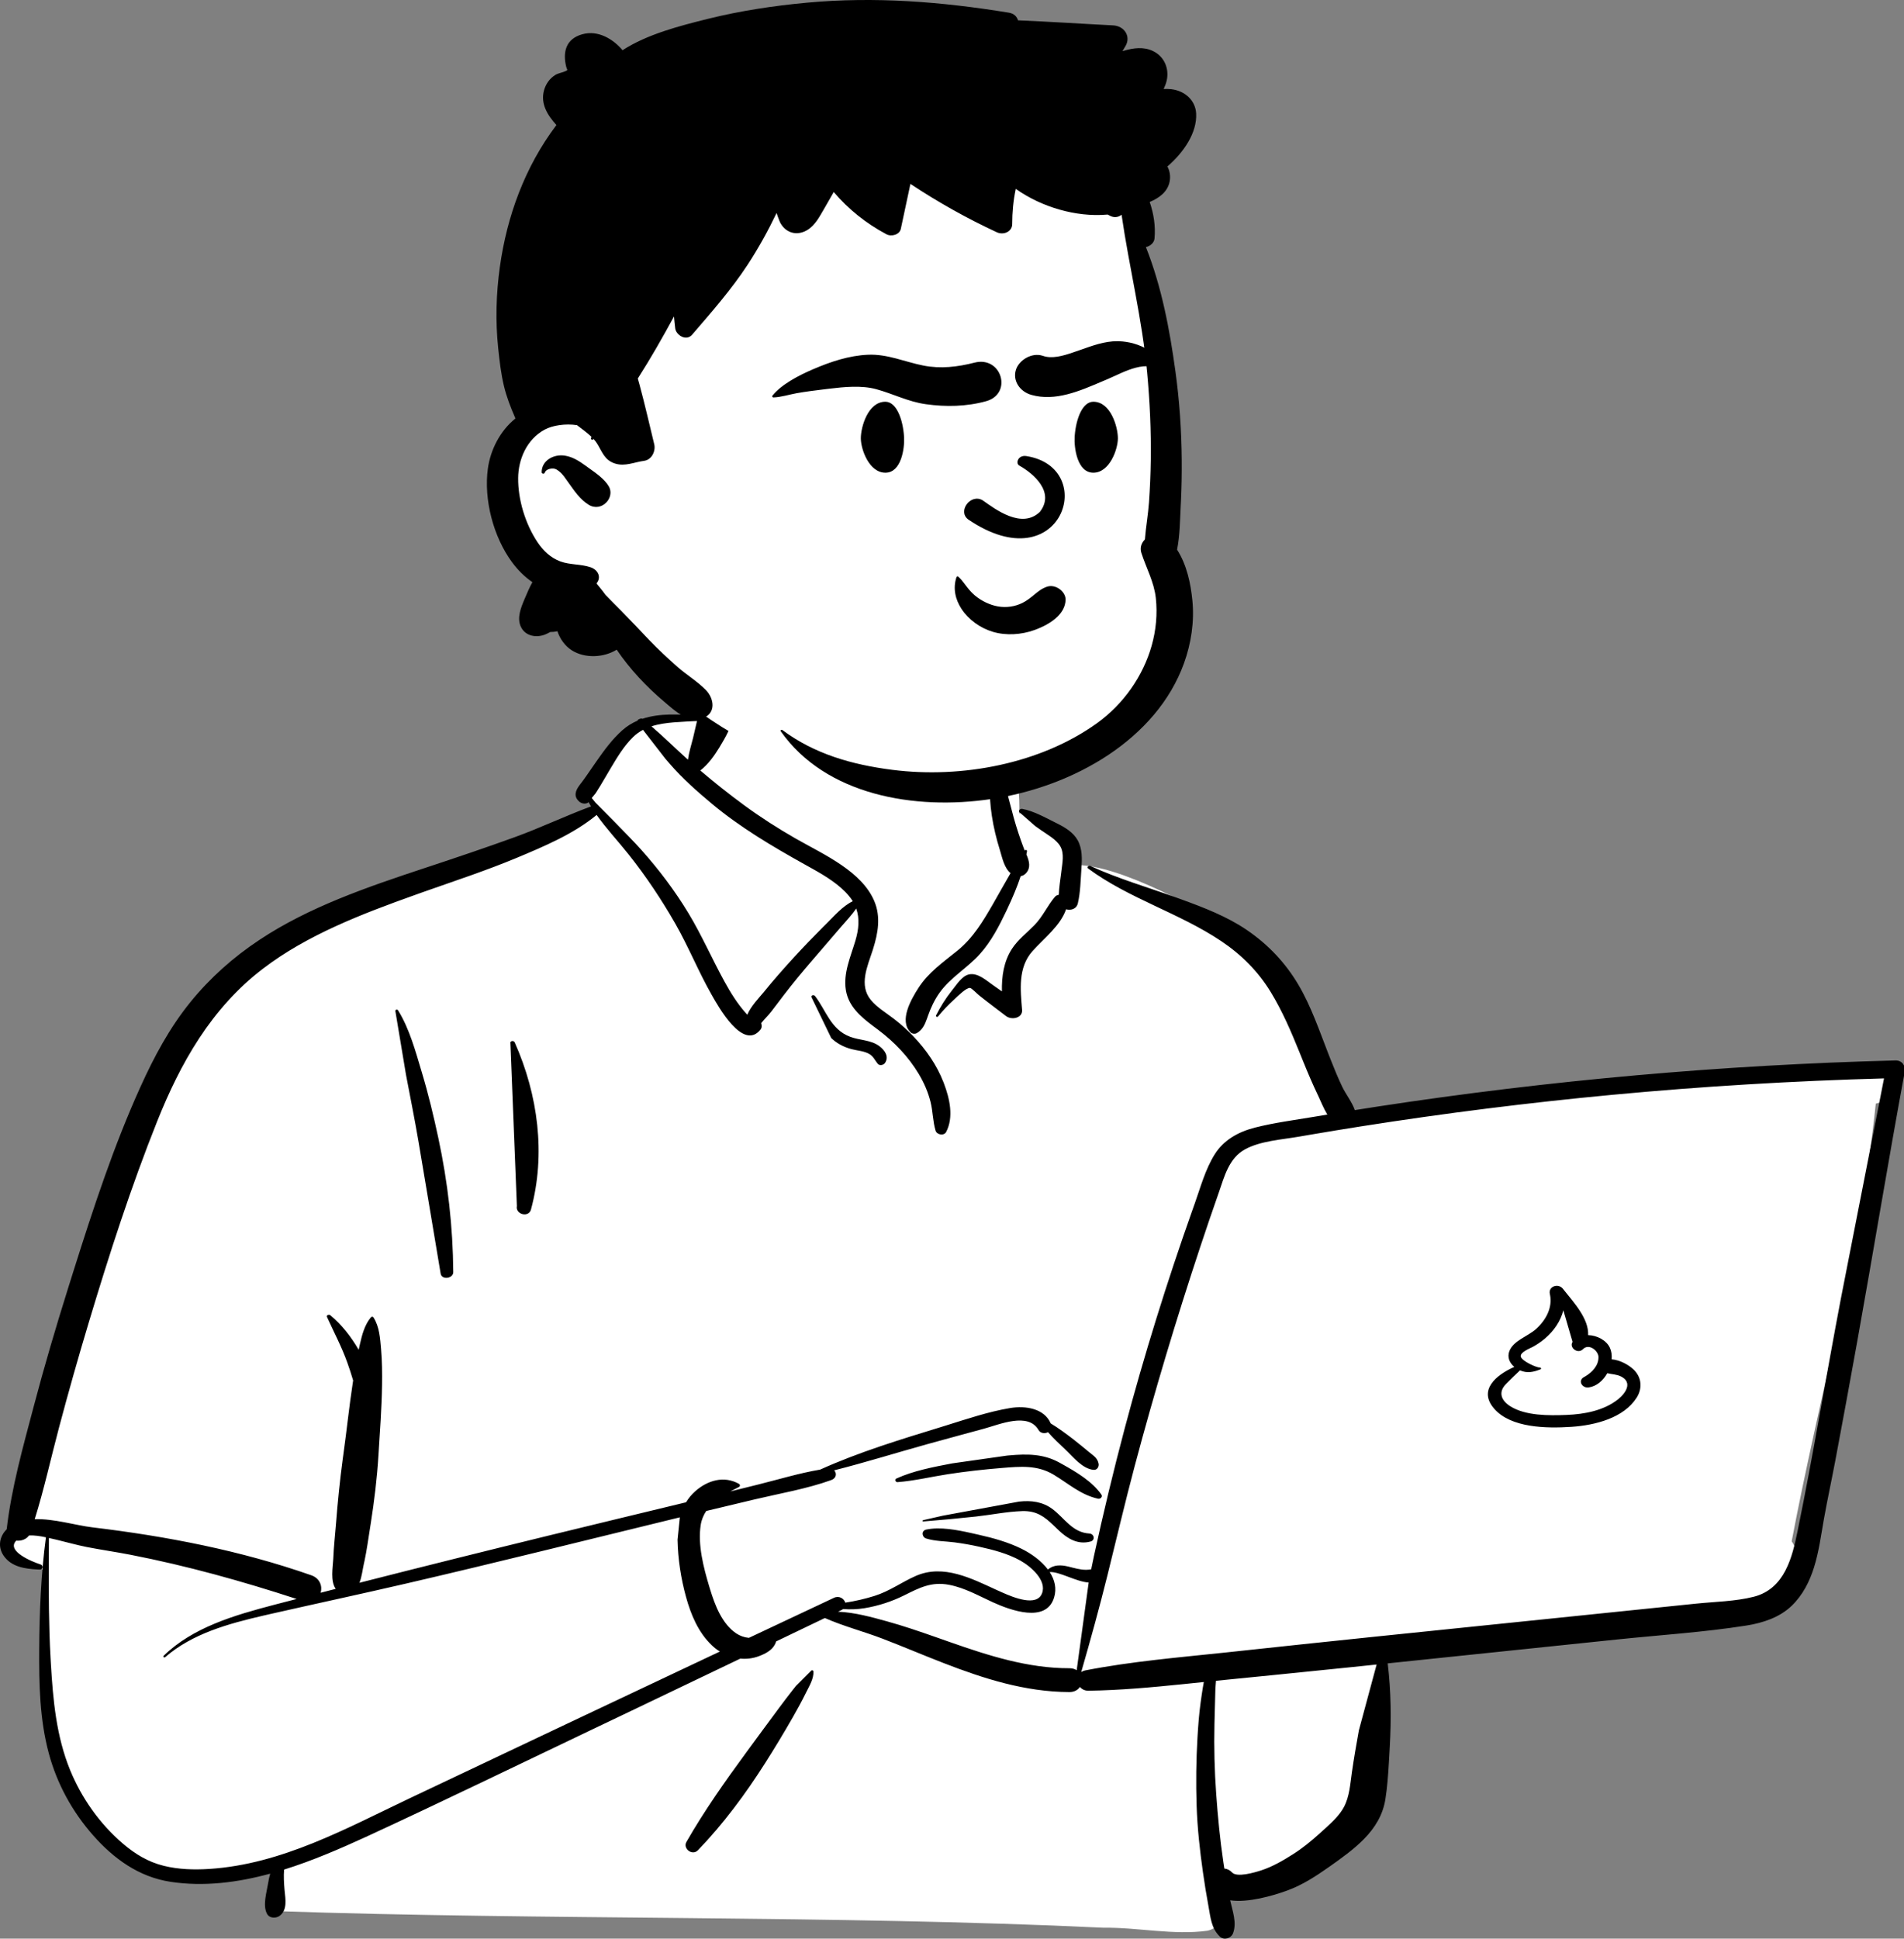 <svg width="393" height="400" viewBox="0 0 393 400" fill="none" xmlns="http://www.w3.org/2000/svg">
<rect x="0" y="0" width="393" height="400" fill="#808080" stroke="none"/>
<path fill-rule="evenodd" clip-rule="evenodd" d="M383.574 220.36C377.968 220.863 372.362 221.366 366.758 221.869C339.909 223.747 313.073 227.666 286.431 230.018C285.767 229.031 284.47 229.192 283.681 229.879C281.023 229.666 278.043 227.807 275.635 229.741C275.557 229.731 275.479 229.719 275.401 229.712C271.112 222.183 268.148 214.151 265.272 206.109C263.436 201.165 260.966 196.379 256.401 193.058C248.611 188.111 230.762 178.076 221.614 178.498C221.462 177.001 220.7 175.456 219.446 174.458C222.209 170.148 211.16 167.335 210.381 167.835C210.881 153.435 203.478 140.929 187.154 138.062C172.532 135.275 151.732 134.806 143.868 148.79C143.002 148.7 134.165 148.659 133.31 148.746C131.982 147.206 117.382 161.803 123.365 166.887C69.869 188.539 39.45 185.956 24.643 246.83C22.642 252.547 22.496 258.805 20.382 264.396C12.862 280.464 6.762 297.573 5.244 315.055C1.578 315.915 1.156 321.831 5.403 322.686C7.025 323.012 8.382 323.459 9.565 324.307C8.64 338.634 12.427 371.363 14.813 371.261C19.678 385.43 41.38 389.427 56.745 384.449C54.096 389.009 56.745 391.874 56.745 394.312C112.029 396.225 172.477 395.122 227.746 397.748C234.816 397.655 242.253 399.335 249.226 398.368C253.478 397.435 253.485 391.317 249.173 390.561L268.02 386.815C267.598 386.67 275.789 381.686 281.98 372.37C287.743 361.949 283.82 349.37 286.431 338.036C306.824 336.51 327.552 335.857 347.721 332.698C350.471 340.227 362.376 331.223 366.159 327.601C366.154 327.596 366.15 327.591 366.144 327.584C367.977 327.125 369.444 325.555 369.495 323.695C370.779 322.018 371.048 319.65 369.816 318.029C375.461 288.226 384.066 257.797 387.177 227.715C388.275 227.493 389.312 227.052 390.189 226.373L390.118 226.306C391.605 224.79 391.895 222.171 389.414 220.881C387.415 219.841 385.744 220.164 383.574 220.36Z" fill="white"/>
<path fill-rule="evenodd" clip-rule="evenodd" d="M144.887 145.542C146.553 141.711 152.184 143.2 151.555 147.225C151.18 149.635 149.736 152.18 148.441 154.293C147.386 156.013 146.182 157.69 144.55 158.979C147.456 161.46 150.47 163.848 153.562 166.117C156.937 168.593 160.484 170.874 164.152 172.971C167.367 174.81 170.728 176.44 173.759 178.539C176.578 180.488 179.144 182.835 180.45 185.898C181.842 189.159 181.238 192.528 180.212 195.787L180.095 196.156C179.049 199.385 177.235 203.277 179.749 206.32C181.028 207.87 182.888 208.966 184.493 210.205C185.922 211.304 187.262 212.502 188.49 213.787C191.17 216.59 193.349 219.743 194.724 223.257L194.847 223.577C196.025 226.687 196.887 230.497 195.295 233.551C194.838 234.427 193.364 234.141 193.108 233.29C192.528 231.359 192.56 229.337 192.075 227.377C191.569 225.341 190.729 223.409 189.631 221.578C187.509 218.04 184.633 215.018 181.236 212.463L180.22 211.705C177.57 209.717 175.136 207.606 174.597 204.312C174.023 200.789 175.565 197.433 176.557 194.098C177.248 191.773 177.473 189.545 176.726 187.446C175.814 188.809 174.569 190.102 173.584 191.256C171.622 193.556 169.643 195.842 167.668 198.131C165.642 200.478 163.667 202.863 161.787 205.31C160.945 206.405 160.112 207.506 159.284 208.607C158.659 209.435 157.79 210.262 157.11 211.107C157.275 211.559 157.262 212.081 156.963 212.45C153.358 216.908 148.227 207.608 146.89 205.257C144.166 200.471 142.136 195.388 139.403 190.602C136.571 185.643 133.345 180.816 129.752 176.287C127.578 173.549 125.14 170.976 123.151 168.149C118.464 172.038 112.298 174.645 106.634 177.007C100.411 179.604 93.945 181.725 87.565 183.977L85.68 184.649C74.686 188.573 63.424 192.886 54.286 199.86C43.548 208.055 37.195 219.476 32.466 231.303C27.022 244.918 22.518 258.9 18.319 272.876C16.171 280.024 14.132 287.206 12.216 294.412C10.527 300.76 9.127 307.171 7.172 313.454C11.137 313.325 15.659 314.729 19.044 315.135C34.472 316.982 49.691 319.927 64.257 325.028C66.056 325.658 66.577 327.302 66.185 328.634C67.223 328.366 68.259 328.096 69.297 327.829C68.16 326.235 68.703 323.386 68.792 321.619L68.798 321.498C68.889 319.144 69.168 316.787 69.35 314.438C69.694 309.96 70.143 305.514 70.739 301.059L70.892 299.946C71.568 295.101 72.067 290.228 72.805 285.391L72.892 284.839C72.538 283.6 72.126 282.378 71.694 281.161C70.543 277.92 68.917 274.867 67.492 271.728C67.324 271.358 67.9 271.147 68.169 271.368C70.582 273.353 72.498 275.874 74.038 278.508C74.064 278.384 74.088 278.26 74.116 278.136L74.291 277.344C74.725 275.415 75.252 273.384 76.545 271.818C76.683 271.654 76.956 271.618 77.086 271.818C78.324 273.735 78.463 276.164 78.653 278.345C78.868 280.812 78.896 283.312 78.858 285.787C78.783 290.622 78.411 295.473 78.114 300.299C77.823 305.045 77.251 309.729 76.514 314.426L76.374 315.308C76.014 317.543 75.719 319.807 75.244 322.028L75.11 322.633C74.856 323.734 74.7 325.286 74.194 326.576C87.203 323.257 100.232 320.012 113.286 316.826C122.72 314.521 132.165 312.252 141.605 309.968C142.103 309.146 142.724 308.379 143.498 307.694C146.048 305.434 149.428 304.424 152.529 306.165C152.78 306.307 152.802 306.668 152.529 306.805C151.935 307.101 151.34 307.407 150.755 307.725L156.424 306.319C160.661 305.269 164.949 303.955 169.284 303.223C177.273 299.616 185.865 297.006 194.279 294.426L195.269 294.118C199.578 292.776 204.034 291.27 208.486 290.525C211.745 289.98 215.569 290.637 216.879 293.693C218.539 294.693 220.1 295.869 221.607 297.024C222.696 297.861 223.74 298.749 224.801 299.613L224.996 299.771C225.864 300.459 226.551 300.921 226.765 302.018C226.875 302.584 226.481 303.35 225.717 303.275C223.381 303.046 221.482 300.568 219.897 299.089C218.673 297.946 217.439 296.763 216.322 295.505C215.672 295.83 214.778 295.772 214.363 295.053C212.214 291.329 206.325 293.909 203.066 294.793L198.4 296.057C196.066 296.69 193.732 297.327 191.404 297.973C185.003 299.752 178.635 301.742 172.176 303.376C172.753 303.957 172.674 304.99 171.575 305.384C166.521 307.2 160.975 308.138 155.721 309.383C152.407 310.17 149.092 310.961 145.778 311.758C145.212 312.599 144.803 313.553 144.63 314.661C143.998 318.738 145.217 323.442 146.405 327.385L146.585 327.975C147.56 331.145 148.997 335.031 151.987 337.033C152.717 337.521 153.646 337.861 154.582 337.938C160.434 335.181 166.285 332.426 172.14 329.674C173.225 329.165 174.229 329.855 174.472 330.675C176.537 330.366 178.596 329.877 180.472 329.295C183.624 328.315 186.086 326.447 189.04 325.155C194.76 322.655 200.598 325.726 205.717 328.06L206.899 328.59C209.194 329.61 213.971 331.568 215.071 328.78C216.138 326.083 212.769 323.201 210.593 321.987C207.999 320.539 204.98 319.766 202.049 319.12C200.375 318.751 198.682 318.451 196.978 318.231C195.044 317.983 193.048 318.021 191.187 317.446C190.263 317.162 190.12 315.818 191.187 315.595C194.052 314.999 197.471 315.65 200.461 316.314L202.023 316.668C205.035 317.344 208.077 318.192 210.822 319.542C212.816 320.522 214.923 322.013 216.298 323.838C217.493 322.824 218.979 322.858 220.527 323.233L221.369 323.447C222.757 323.799 223.881 324.042 225.232 323.797C225.412 322.898 225.596 321.999 225.791 321.1C227.716 312.259 229.827 303.452 232.155 294.691C236.173 279.58 240.822 264.634 246.064 249.843L246.59 248.365C247.798 244.981 248.771 241.295 250.72 238.188C252.564 235.248 255.516 233.555 259.025 232.659C263.005 231.641 267.189 231.109 271.251 230.423C272.156 230.27 273.065 230.123 273.972 229.972C273.206 228.708 272.634 227.27 272.119 226.167L272.028 225.977C270.921 223.667 269.926 221.316 268.966 218.952L268.249 217.176C266.515 212.897 264.725 208.689 262.288 204.688C259.721 200.476 256.317 197.033 252.073 194.185C243.423 188.374 232.995 185.41 224.604 179.2C224.26 178.947 224.7 178.512 225.05 178.671C230.715 181.277 236.832 183.048 242.725 185.169L243.888 185.588C248.546 187.278 253.277 189.117 257.308 191.853C261.803 194.904 265.344 198.692 268.005 203.196C270.627 207.637 272.305 212.606 274.154 217.35L274.65 218.614C275.395 220.509 276.166 222.397 277.049 224.241C277.751 225.706 279.059 227.377 279.654 229.049C281.282 228.791 282.908 228.533 284.537 228.285C319.816 222.894 355.49 219.727 391.243 218.801C392.64 218.765 393.365 219.986 393.158 221.102C389.726 239.666 386.677 258.293 383.332 276.871C381.872 284.98 380.382 293.081 378.858 301.18C378.085 305.283 377.193 309.37 376.461 313.479C375.872 316.797 375.443 320.142 374.43 323.383C373.519 326.289 372.124 329.091 369.833 331.309C367.363 333.699 363.916 334.856 360.445 335.402C351.636 336.79 342.6 337.356 333.717 338.281L286.434 343.203C287.126 348.949 287.178 354.607 286.86 360.419L286.68 363.594C286.531 366.147 286.355 368.703 285.955 371.23C285.452 374.398 283.866 377.082 281.533 379.449C279.39 381.623 276.787 383.479 274.254 385.255C271.625 387.1 268.91 388.882 265.818 390.024L265.419 390.17C262.706 391.139 257.62 392.638 253.915 392.09C254.398 394.31 255.336 396.698 254.504 398.895C254.119 399.917 252.66 400.425 251.767 399.558C249.998 397.837 249.858 395.564 249.44 393.319C249.004 390.982 248.628 388.639 248.294 386.288C247.647 381.743 247.143 377.158 246.991 372.574C246.833 367.868 246.894 363.156 247.171 358.455C247.313 356.04 247.491 353.628 247.825 351.228C247.968 350.207 248.113 349.182 248.281 348.162C248.342 347.79 248.409 347.419 248.481 347.049L244.237 347.487C237.73 348.152 231.219 348.752 224.665 348.845C223.89 348.857 223.292 348.533 222.902 348.062C222.487 348.682 221.763 349.126 220.726 349.122C211.574 349.09 203.051 346.352 194.728 343.125C190.531 341.498 186.402 339.736 182.199 338.123C178.276 336.617 174.084 335.543 170.256 333.847L160.198 338.674C160.125 338.911 160.031 339.136 159.93 339.324C159.274 340.546 157.983 341.211 156.665 341.711C155.4 342.19 154.088 342.339 152.812 342.219C145.184 345.876 137.554 349.53 129.919 353.176L122.284 356.818C107.068 364.066 91.914 371.432 76.604 378.511L75.477 379.031C70.189 381.456 64.51 383.916 58.641 385.751C58.537 387.111 58.603 388.433 58.727 389.871L58.757 390.183C58.932 391.885 59.307 394.014 57.817 395.224C57.042 395.855 55.657 395.857 55.13 394.908C54.173 393.187 55.032 390.474 55.335 388.605C55.442 387.938 55.573 387.255 55.767 386.592C49.039 388.424 42.108 389.313 35.261 388.285C28.596 387.284 23.433 383.441 19.271 378.742C14.878 373.781 11.757 368.003 10.082 361.806C8.176 354.756 8.052 347.475 8.097 340.252C8.144 332.564 8.455 324.834 9.477 317.196C8.357 316.955 7.115 316.748 5.983 316.819C5.423 317.64 4.335 317.985 3.353 317.878C1.216 320.035 6.636 322.239 8.368 322.79C8.969 322.982 8.905 323.876 8.211 323.848L7.774 323.83C5.098 323.699 2.333 323.281 0.76 321.005C-0.501 319.181 -0.123 317.021 1.381 315.532C2.373 306.945 4.747 298.579 6.956 290.201C9.124 281.978 11.534 273.807 14.09 265.676L15.235 262.038C19.258 249.291 23.464 236.441 29.013 224.199C31.784 218.087 34.977 212.088 39.304 206.758C43.338 201.79 48.1 197.538 53.574 193.908C63.779 187.138 75.753 183.048 87.519 179.151L88.045 178.977C94.142 176.96 100.224 174.917 106.252 172.73C111.583 170.797 116.69 168.345 121.996 166.384C121.823 166.096 121.656 165.807 121.496 165.513L121.397 165.59C121.381 165.602 121.364 165.614 121.347 165.626C120.812 165.964 120.027 165.797 119.588 165.417C118.346 164.346 118.766 163.156 119.595 162.045L119.703 161.902C120.717 160.603 121.62 159.23 122.557 157.884L123.142 157.041C124.712 154.793 126.362 152.529 128.457 150.67C129.427 149.808 130.488 149.164 131.612 148.683C131.515 148.498 132.359 148.117 132.598 148.309C136.162 147.114 140.262 147.366 144.147 147.694M284.147 343.441L279.191 343.956C273.741 344.523 268.289 345.072 262.836 345.616L250.992 346.794C250.96 347.411 250.878 348.016 250.864 348.482C250.787 350.886 250.73 353.295 250.674 355.7C250.564 360.523 250.685 365.351 251.033 370.166C251.369 374.83 251.811 379.495 252.501 384.128L252.64 385.054L252.722 385.542C253.285 385.591 253.837 385.836 254.296 386.337C255.297 387.432 258.924 386.368 260.342 385.907C262.672 385.148 264.865 383.866 266.89 382.581C268.867 381.327 270.647 379.864 272.359 378.322L273.758 377.054C275.15 375.788 276.543 374.441 277.396 372.848C278.554 370.688 278.703 368.037 279.043 365.684C279.461 362.792 279.957 359.899 280.483 357.02M140.327 313.073L139.812 313.196C121.145 317.735 102.505 322.407 83.781 326.746C74.515 328.893 65.204 330.884 55.927 332.99L54.425 333.334C47.106 335.026 39.699 337.062 34.094 341.921C33.887 342.1 33.587 341.824 33.782 341.634C39.822 335.75 48.413 333.26 56.662 331.1C58.187 330.703 59.713 330.312 61.238 329.916C50.02 326.257 38.625 323.073 26.967 320.803C23.965 320.218 20.928 319.788 17.928 319.202C15.836 318.792 13.793 318.199 11.724 317.708L10.095 317.334L10.074 322.042C10.047 328.711 10.06 335.373 10.431 342.042L10.502 343.276C10.936 350.696 11.613 358.271 14.491 365.266C16.829 370.953 20.556 376.308 25.431 380.45C27.898 382.546 30.55 384.176 33.827 384.981C36.871 385.729 40.06 385.817 43.189 385.617C58.196 384.66 71.555 377.201 84.592 371.024C105.915 360.922 127.241 350.825 148.586 340.762C148.008 340.402 147.466 339.986 146.971 339.518C144.11 336.812 142.599 333.111 141.607 329.525C140.551 325.708 139.921 321.617 139.847 317.676M167.486 344.661C167.673 344.569 167.893 344.685 167.9 344.88C167.967 346.371 167.066 347.843 166.393 349.187L166.322 349.33C165.503 350.994 164.609 352.637 163.682 354.253C161.831 357.482 159.908 360.678 157.899 363.827C153.863 370.164 149.376 376.234 144.074 381.752C142.876 382.998 140.906 381.4 141.676 380.058C145.381 373.589 149.701 367.481 154.148 361.425C156.374 358.393 158.598 355.36 160.846 352.341C161.785 351.082 162.734 349.828 163.71 348.59L164.299 347.853M388.877 222.506C370.145 223.024 351.435 224.141 332.792 225.893C315.453 227.523 298.178 229.692 281.001 232.394C277.413 232.958 273.831 233.546 270.252 234.158L268.104 234.527C264.525 235.147 260.152 235.404 256.966 237.153C253.606 238.998 252.698 242.853 251.579 246.031C250.265 249.77 248.983 253.519 247.738 257.277C242.788 272.201 238.267 287.252 234.233 302.403C232.232 309.924 230.455 317.485 228.584 325.033C226.921 331.739 225.085 338.371 223.169 345.009C223.405 344.841 223.695 344.714 224.045 344.646C233.564 342.793 243.28 341.988 252.941 340.963L253.876 340.863C263.871 339.788 273.866 338.721 283.865 337.691L350.077 330.879C353.981 330.477 358.164 330.422 361.964 329.464C368.424 327.834 369.939 321.224 371.024 315.961L371.056 315.801C374.324 299.898 376.925 283.858 379.975 267.915M224.71 326.523C222.138 326.367 218.621 324.214 216.669 324.368C217.693 325.94 218.156 327.734 217.565 329.647C215.924 334.975 208.497 332.219 204.92 330.59C201.988 329.256 199.156 327.621 195.908 326.996C192.231 326.289 189.739 327.628 186.63 329.17C184.079 330.438 181.299 331.347 178.439 331.818C176.919 332.069 175.476 332.095 174.034 331.998C173.948 332.062 173.85 332.122 173.738 332.176L172.976 332.542C176.423 332.686 179.935 333.66 183.143 334.55C186.467 335.473 189.73 336.586 192.976 337.725L196.17 338.847C204.047 341.607 212.201 344.229 220.726 344.206C221.339 344.204 221.841 344.359 222.237 344.612M210.328 309.829C212.866 309.545 215.211 309.849 217.24 311.362C219.687 313.187 221.332 316.212 224.849 316.411C225.875 316.469 226.115 317.788 225.094 318.063C222.474 318.774 220.354 317.477 218.57 315.794L217.372 314.647C215.608 312.976 213.983 311.685 210.989 311.785C207.786 311.892 204.576 312.568 201.393 312.913C197.787 313.304 194.182 313.636 190.564 313.923C190.395 313.937 190.367 313.695 190.525 313.66L194.576 312.737M207.877 300.33L208.295 300.293C211.983 299.965 215.356 299.951 218.648 301.766L219.28 302.116C222.25 303.768 225.483 305.712 227.339 308.386C227.642 308.824 227.14 309.339 226.633 309.227C223.063 308.444 220.455 306.049 217.454 304.256C214.085 302.244 210.606 302.575 206.765 302.888C203.047 303.19 199.331 303.607 195.648 304.173C192.188 304.706 188.717 305.546 185.224 305.814V305.808C184.824 305.808 184.597 305.259 185.004 305.072C188.55 303.452 192.658 302.686 196.516 301.945M319.902 266.98C319.545 265.42 321.643 264.697 322.615 265.935L322.821 266.195C324.921 268.827 327.959 272.131 327.803 275.479C329.65 275.515 331.564 276.541 332.283 278.066C332.616 278.771 332.727 279.606 332.655 280.471C334.332 280.591 336.163 281.599 337.189 282.58C338.889 284.206 339.023 286.506 337.802 288.406C335.143 292.549 329.334 294.057 324.428 294.393L324.254 294.405C319.188 294.727 311.89 294.64 308.415 290.663C305.064 286.827 308.768 283.722 312.566 282.034C311.577 281.208 311.064 280.026 311.546 278.776C312.391 276.581 315.375 275.732 317.061 274.206C319.118 272.347 320.474 269.794 319.934 267.126M322.686 270.353C322.128 272.575 320.755 274.606 318.845 276.217C318.113 276.832 317.314 277.379 316.464 277.852L316.362 277.904C315.608 278.292 313.755 279.018 313.896 279.888C314.043 280.78 317.063 282.177 317.886 282.179C318.074 282.179 318.179 282.446 317.988 282.524C316.496 283.125 315.193 283.384 313.737 282.748C312.761 283.657 311.815 284.599 310.877 285.534C309.219 287.186 309.786 288.929 311.746 290.16C314.894 292.137 319.677 292.087 323.351 291.944C327.047 291.8 330.999 291.045 333.885 288.792L334.011 288.692C335.581 287.415 337.014 285.252 334.611 284.021C333.669 283.54 332.653 283.567 331.759 283.335C330.923 284.834 329.566 286.035 327.913 286.266C326.575 286.453 325.653 284.915 326.87 284.179L327.143 284.025C328.671 283.132 329.975 281.757 329.94 279.968C329.917 278.725 328.02 277.157 326.785 278.324L326.729 278.379C325.696 279.446 323.875 278.102 324.555 276.92L324.586 276.868M81.601 208.578C81.596 208.311 82.006 208.211 82.15 208.442C84.549 212.305 85.803 217.04 87.081 221.296C88.42 225.752 89.501 230.256 90.472 234.792C92.438 243.976 93.486 253.11 93.557 262.471C93.567 263.807 91.187 264.164 90.954 262.794C89.408 253.688 87.928 244.571 86.37 235.468C85.587 230.89 84.675 226.328 83.802 221.763M105.355 215.307C105.178 214.773 106.025 214.595 106.242 215.082C111.057 225.898 112.688 238.154 109.596 249.565C109.123 251.31 106.329 250.554 106.686 248.83M167.467 205.696C167.441 205.298 168.008 205.235 168.221 205.509C170.501 208.451 171.449 212.39 175.452 213.91C177.451 214.669 179.699 214.537 181.465 215.818C182.646 216.677 183.551 218.029 182.665 219.328C182.379 219.748 181.58 219.958 181.191 219.503C180.625 218.838 180.326 218.043 179.556 217.545C178.471 216.843 177.009 216.799 175.766 216.469C174.156 216.043 172.739 215.295 171.577 214.187M205.584 156.635C205.82 156.526 206.044 156.596 206.195 156.781C206.41 157.046 206.384 157.305 206.121 157.486C206.472 158.144 206.886 159.789 206.946 160.029C207.187 161.001 207.442 161.966 207.709 162.93C208.248 164.876 208.722 166.837 209.261 168.783C209.833 170.847 210.515 172.888 211.273 174.9C211.324 175.031 211.377 175.163 211.433 175.298L211.52 175.502L211.541 175.471C211.695 175.248 212.017 175.405 211.979 175.639C211.942 175.855 211.896 176.068 211.855 176.283L211.935 176.475C212.431 177.697 212.771 178.986 211.861 180.065C211.52 180.468 211.145 180.706 210.679 180.777C209.928 183.037 208.99 185.254 207.983 187.383L207.689 188.005C206.208 191.112 204.63 194.18 202.272 196.824C199.701 199.712 196.161 201.685 193.92 204.849C192.877 206.321 192.151 207.868 191.564 209.53L191.341 210.162C190.923 211.338 190.441 212.477 189.235 213.167C188.851 213.386 188.275 213.317 187.964 213.017C185.493 210.624 188.08 206.156 189.572 203.84C191.644 200.619 194.641 198.558 197.644 196.127C200.881 193.508 202.945 190.004 204.943 186.552C206.165 184.436 207.347 182.276 208.59 180.152C207.291 179.101 206.875 177.014 206.435 175.565L206.396 175.434C205.667 173.112 205.089 170.729 204.725 168.335C204.374 166.033 204.227 163.766 204.32 161.451L204.346 160.862M210.413 167.589C210.127 167.228 210.603 166.82 210.995 166.895C213.39 167.349 215.729 168.675 217.879 169.747L218.108 169.861C219.823 170.707 221.549 171.744 222.45 173.387C223.429 175.174 223.348 177.232 223.214 179.174L223.203 179.356C223.037 181.685 223.011 184.105 222.473 186.391C222.198 187.562 221.04 187.891 220.049 187.614C218.87 191.019 215.56 193.527 213.141 196.214C210.058 199.64 210.638 204.265 210.961 208.39C211.091 210.06 208.821 210.534 207.652 209.644L204.956 207.596C204.508 207.254 204.058 206.911 203.612 206.568C203.229 206.272 202.85 205.976 202.473 205.675L201.912 205.22C201.663 205.016 200.563 203.893 200.241 203.847C199.463 203.733 197.612 205.611 196.978 206.199L196.899 206.274C195.707 207.343 194.63 208.493 193.626 209.714C193.442 209.938 193.082 209.751 193.214 209.493C194.113 207.73 195.157 206.046 196.399 204.47L196.65 204.156C197.475 203.138 198.582 201.342 200.041 201.041C201.819 200.674 203.595 202.307 204.891 203.213L204.972 203.269C205.589 203.692 206.197 204.122 206.804 204.555C206.741 201.484 207.165 198.381 208.899 195.733C210.121 193.867 211.952 192.484 213.518 190.879C215.263 189.093 216.173 186.899 217.753 185.038C217.955 184.798 218.236 184.669 218.539 184.628C218.6 183.133 218.842 181.623 219.027 180.143L219.081 179.701C219.269 178.093 219.713 176.13 218.853 174.625C218.041 173.202 216.177 172.199 214.796 171.234L213.669 170.434M132.717 150.591C131.998 150.972 131.324 151.448 130.712 152.039C128.789 153.907 127.412 156.232 126.074 158.467C125.353 159.672 124.658 160.889 123.932 162.09C123.616 162.612 123.291 163.129 122.962 163.646C122.81 163.884 122.358 164.356 122.135 164.647C122.384 164.966 122.64 165.281 122.902 165.59C123.003 165.709 129.904 172.589 132.31 175.281C135.995 179.404 139.288 183.76 142.103 188.423C144.859 192.988 146.958 197.823 149.511 202.477C150.79 204.807 152.217 207.12 154.036 209.137C154.107 209.216 154.181 209.29 154.254 209.369C154.947 207.652 156.727 205.813 157.6 204.758L157.682 204.659C159.665 202.213 161.759 199.843 163.896 197.512C165.85 195.383 167.853 193.301 169.905 191.253L170.676 190.487C172.105 189.074 173.92 186.96 176.013 185.95C175.79 185.585 175.53 185.223 175.232 184.866C173.272 182.522 170.5 180.821 167.764 179.287L165.992 178.299C159.308 174.572 152.726 170.672 146.923 165.828C143.853 163.267 140.825 160.581 138.244 157.593L137.331 156.536M143.872 148.746C140.741 148.987 137.361 148.929 134.468 149.862C137.039 152.087 139.485 154.488 141.995 156.751C142.218 155.221 142.675 153.71 143.064 152.218" fill="black"/>
<path fill-rule="evenodd" clip-rule="evenodd" d="M175.884 7.278C198.175 7.278 221.231 23.087 229.402 33.175C236.271 41.657 239.971 80.01 239.971 105.931C239.971 111.351 243.239 121.57 242.286 126.755C238.789 145.756 223.558 161.693 193.409 161.693C163.26 161.693 141.642 150.758 119.234 121.4C108.361 121.4 103.092 113.771 103.015 101.731C102.939 89.692 113.51 85.31 113.51 85.31C113.51 85.31 109.741 37.796 119.234 25.425C128.728 13.055 153.596 7.278 175.884 7.278Z" fill="white"/>
<path fill-rule="evenodd" clip-rule="evenodd" d="M166.506 0.559C180.58 -0.745 194.371 0.351 208.241 2.618C209.3 2.793 209.902 3.429 210.125 4.194C216.658 4.467 223.197 4.906 229.721 5.233C232.089 5.351 233.432 7.492 232.352 9.424C232.137 9.808 231.912 10.182 231.685 10.556L231.971 10.469C233.934 9.893 236.054 9.609 237.966 10.524C240.4 11.687 241.353 14.255 240.816 16.619C240.679 17.222 240.447 17.801 240.185 18.365C240.718 18.333 241.257 18.343 241.79 18.408C244.631 18.753 246.744 20.746 246.893 23.401C247.114 27.409 244.291 31.476 240.965 34.345C241.448 35.255 241.632 36.325 241.431 37.41C241.032 39.554 239.306 40.838 237.304 41.676C238.139 44.101 238.533 46.636 238.3 49.227C238.222 50.092 237.395 50.806 236.524 50.982C239.776 59.176 241.422 67.975 242.606 76.548C243.451 82.647 243.867 88.782 243.918 94.928C243.942 97.703 243.892 100.48 243.765 103.256L243.713 104.296C243.557 107.295 243.548 110.445 242.959 113.412C244.969 116.541 245.778 120.424 246.12 123.931C246.543 128.27 245.872 132.744 244.377 136.873C238.732 152.468 221.694 162.31 204.582 164.868C188.741 167.235 170.412 164.048 161.157 150.884C161.01 150.676 161.32 150.503 161.5 150.641C168.125 155.568 175.806 157.767 184.153 158.838C198.584 160.683 214.804 157.551 226.386 149.247C231.944 145.26 235.952 139.454 237.715 133.208C238.614 130.015 238.925 126.686 238.57 123.399C238.209 120.066 236.596 117.221 235.58 114.07C235.238 113.006 235.599 112.018 236.31 111.315C236.509 108.757 236.981 106.179 237.161 103.628C237.362 100.728 237.483 97.831 237.527 94.928C237.609 88.908 237.334 82.877 236.78 76.882C235.768 65.905 233.079 55.194 231.501 44.309C230.916 44.789 230.078 44.986 229.201 44.567L229.11 44.521L228.63 44.27C228.603 44.27 228.573 44.274 228.545 44.277C225.267 44.569 221.867 44.152 218.726 43.257C215.439 42.324 212.39 40.887 209.666 38.972C209.148 41.375 208.932 43.803 208.928 46.253C208.925 47.783 207.154 48.577 205.747 47.923C199.519 45.028 193.567 41.691 187.918 37.941C187.258 41.034 186.599 44.126 185.935 47.223C185.679 48.416 184.02 48.897 182.955 48.329C178.724 46.077 175.069 43.128 172.092 39.622C171.499 40.662 170.903 41.701 170.303 42.738L169.399 44.292C168.509 45.818 167.315 47.507 165.364 47.995C163.299 48.512 161.575 47.288 160.882 45.578C160.67 45.046 160.473 44.5 160.293 43.95C158.533 47.625 156.547 51.217 154.302 54.644C150.933 59.784 146.89 64.364 142.857 69.062C141.633 70.489 139.537 69.127 139.368 67.74C139.269 66.925 139.188 66.106 139.117 65.29C136.768 69.628 134.315 73.925 131.645 78.098L132.028 79.469C133.13 83.52 134.044 87.599 135.04 91.671C135.362 92.987 134.598 94.865 132.92 95.089C130.915 95.356 129.02 96.293 126.966 95.648C124.727 94.945 124.285 93.174 123.228 91.496C123.016 91.162 122.771 90.854 122.507 90.563L122.44 90.643C122.276 90.84 121.882 90.624 121.981 90.398L122.096 90.137C121.187 89.255 120.101 88.52 119.102 87.728C116.728 87.363 114.057 87.764 112.422 88.646C108.696 90.657 106.985 94.802 106.95 98.614C106.906 103.075 108.418 108.089 110.969 111.905C112.092 113.582 113.631 115.096 115.664 115.841C117.683 116.58 119.869 116.351 121.921 117.047C123.28 117.511 124.116 118.891 123.296 120.141C123.241 120.227 123.179 120.305 123.12 120.389L123.729 121.13C124.149 121.643 124.588 122.194 124.997 122.766C126.041 123.866 127.139 124.925 128.204 126.006C130.17 127.999 132.078 130.047 134.012 132.07C135.839 133.977 137.77 135.77 139.76 137.532C141.64 139.203 143.989 140.608 145.715 142.389C147.395 144.128 147.852 147.163 145.087 148.17C142.03 149.284 139.323 146.671 137.264 144.927L137.177 144.854C133.405 141.676 129.997 138.045 127.291 134.048C124.61 135.717 120.734 135.877 118.064 134.208C116.659 133.329 115.582 131.854 115.058 130.248C114.564 130.35 114.071 130.408 113.59 130.401C113.342 130.533 113.093 130.661 112.842 130.78C110.851 131.728 108.406 131.305 107.495 129.289C106.666 127.459 107.521 125.382 108.268 123.618L108.422 123.254C108.846 122.25 109.313 121.154 109.894 120.122C108.276 119.009 106.894 117.625 105.725 116.053C101.795 110.754 99.832 103.006 100.7 96.685C101.222 92.87 103.18 88.918 106.388 86.347L106.27 86.066C105.371 83.98 104.555 81.885 104.025 79.68C103.405 77.101 103.102 74.429 102.828 71.803C102.247 66.257 102.404 60.585 103.177 55.061C104.629 44.662 108.312 34.453 114.848 25.8C112.995 23.77 111.527 21.382 112.292 18.634C112.642 17.373 113.438 16.177 114.64 15.455C115.303 15.057 116.092 14.996 116.756 14.665L116.955 14.565C117.247 14.409 117.024 14.425 116.85 13.703C116.163 10.814 116.732 8.023 120.207 7.064C123.477 6.163 126.571 8.077 128.505 10.358C133.57 7.071 140.243 5.351 146.113 3.889C152.786 2.233 159.633 1.199 166.506 0.559ZM111.805 97.435C111.781 95.082 114.219 93.631 116.618 94.017C118.229 94.273 119.573 95.152 120.834 96.061L121.449 96.507C122.986 97.611 124.751 98.801 125.666 100.363C127.009 102.669 124.172 105.773 121.522 104.156C119.704 103.041 118.539 101.255 117.346 99.596L117.223 99.425C116.681 98.682 116.206 97.892 115.464 97.295L115.303 97.166C115.059 96.976 114.797 96.802 114.482 96.721C113.874 96.561 112.749 96.785 112.48 97.447L112.456 97.514C112.358 97.849 111.809 97.776 111.805 97.435Z" fill="black"/>
<path fill-rule="evenodd" clip-rule="evenodd" d="M213.505 130.001C210.84 130.96 207.693 131.186 204.943 130.368C202.313 129.588 199.925 127.85 198.482 125.664C197.194 123.718 196.657 121.407 197.417 119.104C197.454 118.993 197.571 118.924 197.686 118.895C198.307 119.413 198.692 119.928 199.076 120.441C199.725 121.305 200.373 122.16 201.263 122.897C202.56 123.971 204.307 124.845 206.039 125.132C207.735 125.414 209.473 125.164 210.993 124.422C211.916 123.97 212.663 123.366 213.403 122.76C214.209 122.098 215.003 121.429 216.112 121.055C217 120.756 217.935 121.009 218.652 121.509C219.423 122.046 219.977 122.887 219.947 123.767C219.899 125.13 219.247 126.267 218.301 127.204C217.023 128.473 215.215 129.386 213.505 130.001ZM210.342 96.039C213.308 97.688 217.823 101.532 214.635 105.62C210.881 109.223 205.476 105.091 202.813 103.222C200.344 101.774 197.569 105.499 199.86 107.19C219.106 120.227 226.915 96.469 211.842 94.1C210.183 93.838 209.566 95.528 210.342 96.039ZM179.162 73.194C183.202 73.017 186.764 74.677 190.614 75.432C194.173 76.129 197.677 75.71 201.139 74.823C206.754 73.383 209.075 81.25 203.536 82.783C199.502 83.899 195.254 83.977 191.114 83.401C187.439 82.89 184.356 81.252 180.85 80.298C177.841 79.48 174.301 79.82 171.124 80.205L169.89 80.357C168.056 80.583 166.213 80.81 164.397 81.138C162.823 81.422 161.251 81.944 159.644 82.004C159.46 82.011 159.306 81.794 159.421 81.649C161.289 79.304 164.888 77.453 167.751 76.218L167.945 76.135C171.479 74.627 175.227 73.365 179.162 73.194ZM177.681 90.492V90.41C177.687 88.119 179.144 82.89 182.749 82.89C184.999 82.89 186.366 86.449 186.602 90.118L186.612 90.268C186.716 92.548 186.032 97.535 182.749 97.535C179.43 97.535 177.715 92.812 177.681 90.492ZM230.74 90.492V90.41C230.734 88.119 229.277 82.89 225.672 82.89C223.478 82.89 222.123 86.274 221.837 89.843L221.818 90.118C221.675 92.322 222.316 97.535 225.672 97.535C228.991 97.535 230.706 92.812 230.74 90.492ZM230.684 70.404L230.942 70.409C235.155 70.543 239.486 72.826 240.61 76.66C240.668 76.859 240.4 76.993 240.24 76.856C236.779 73.89 232.122 76.725 228.653 78.21L227.38 78.749C222.909 80.652 217.825 82.889 212.862 81.471C210.504 80.797 209.006 78.581 209.679 76.342C210.277 74.351 212.905 72.677 215.181 73.396L215.285 73.43C217.134 74.077 219.407 73.422 221.317 72.775L222.885 72.236C225.408 71.36 227.941 70.38 230.684 70.404Z" fill="black"/>
</svg>
